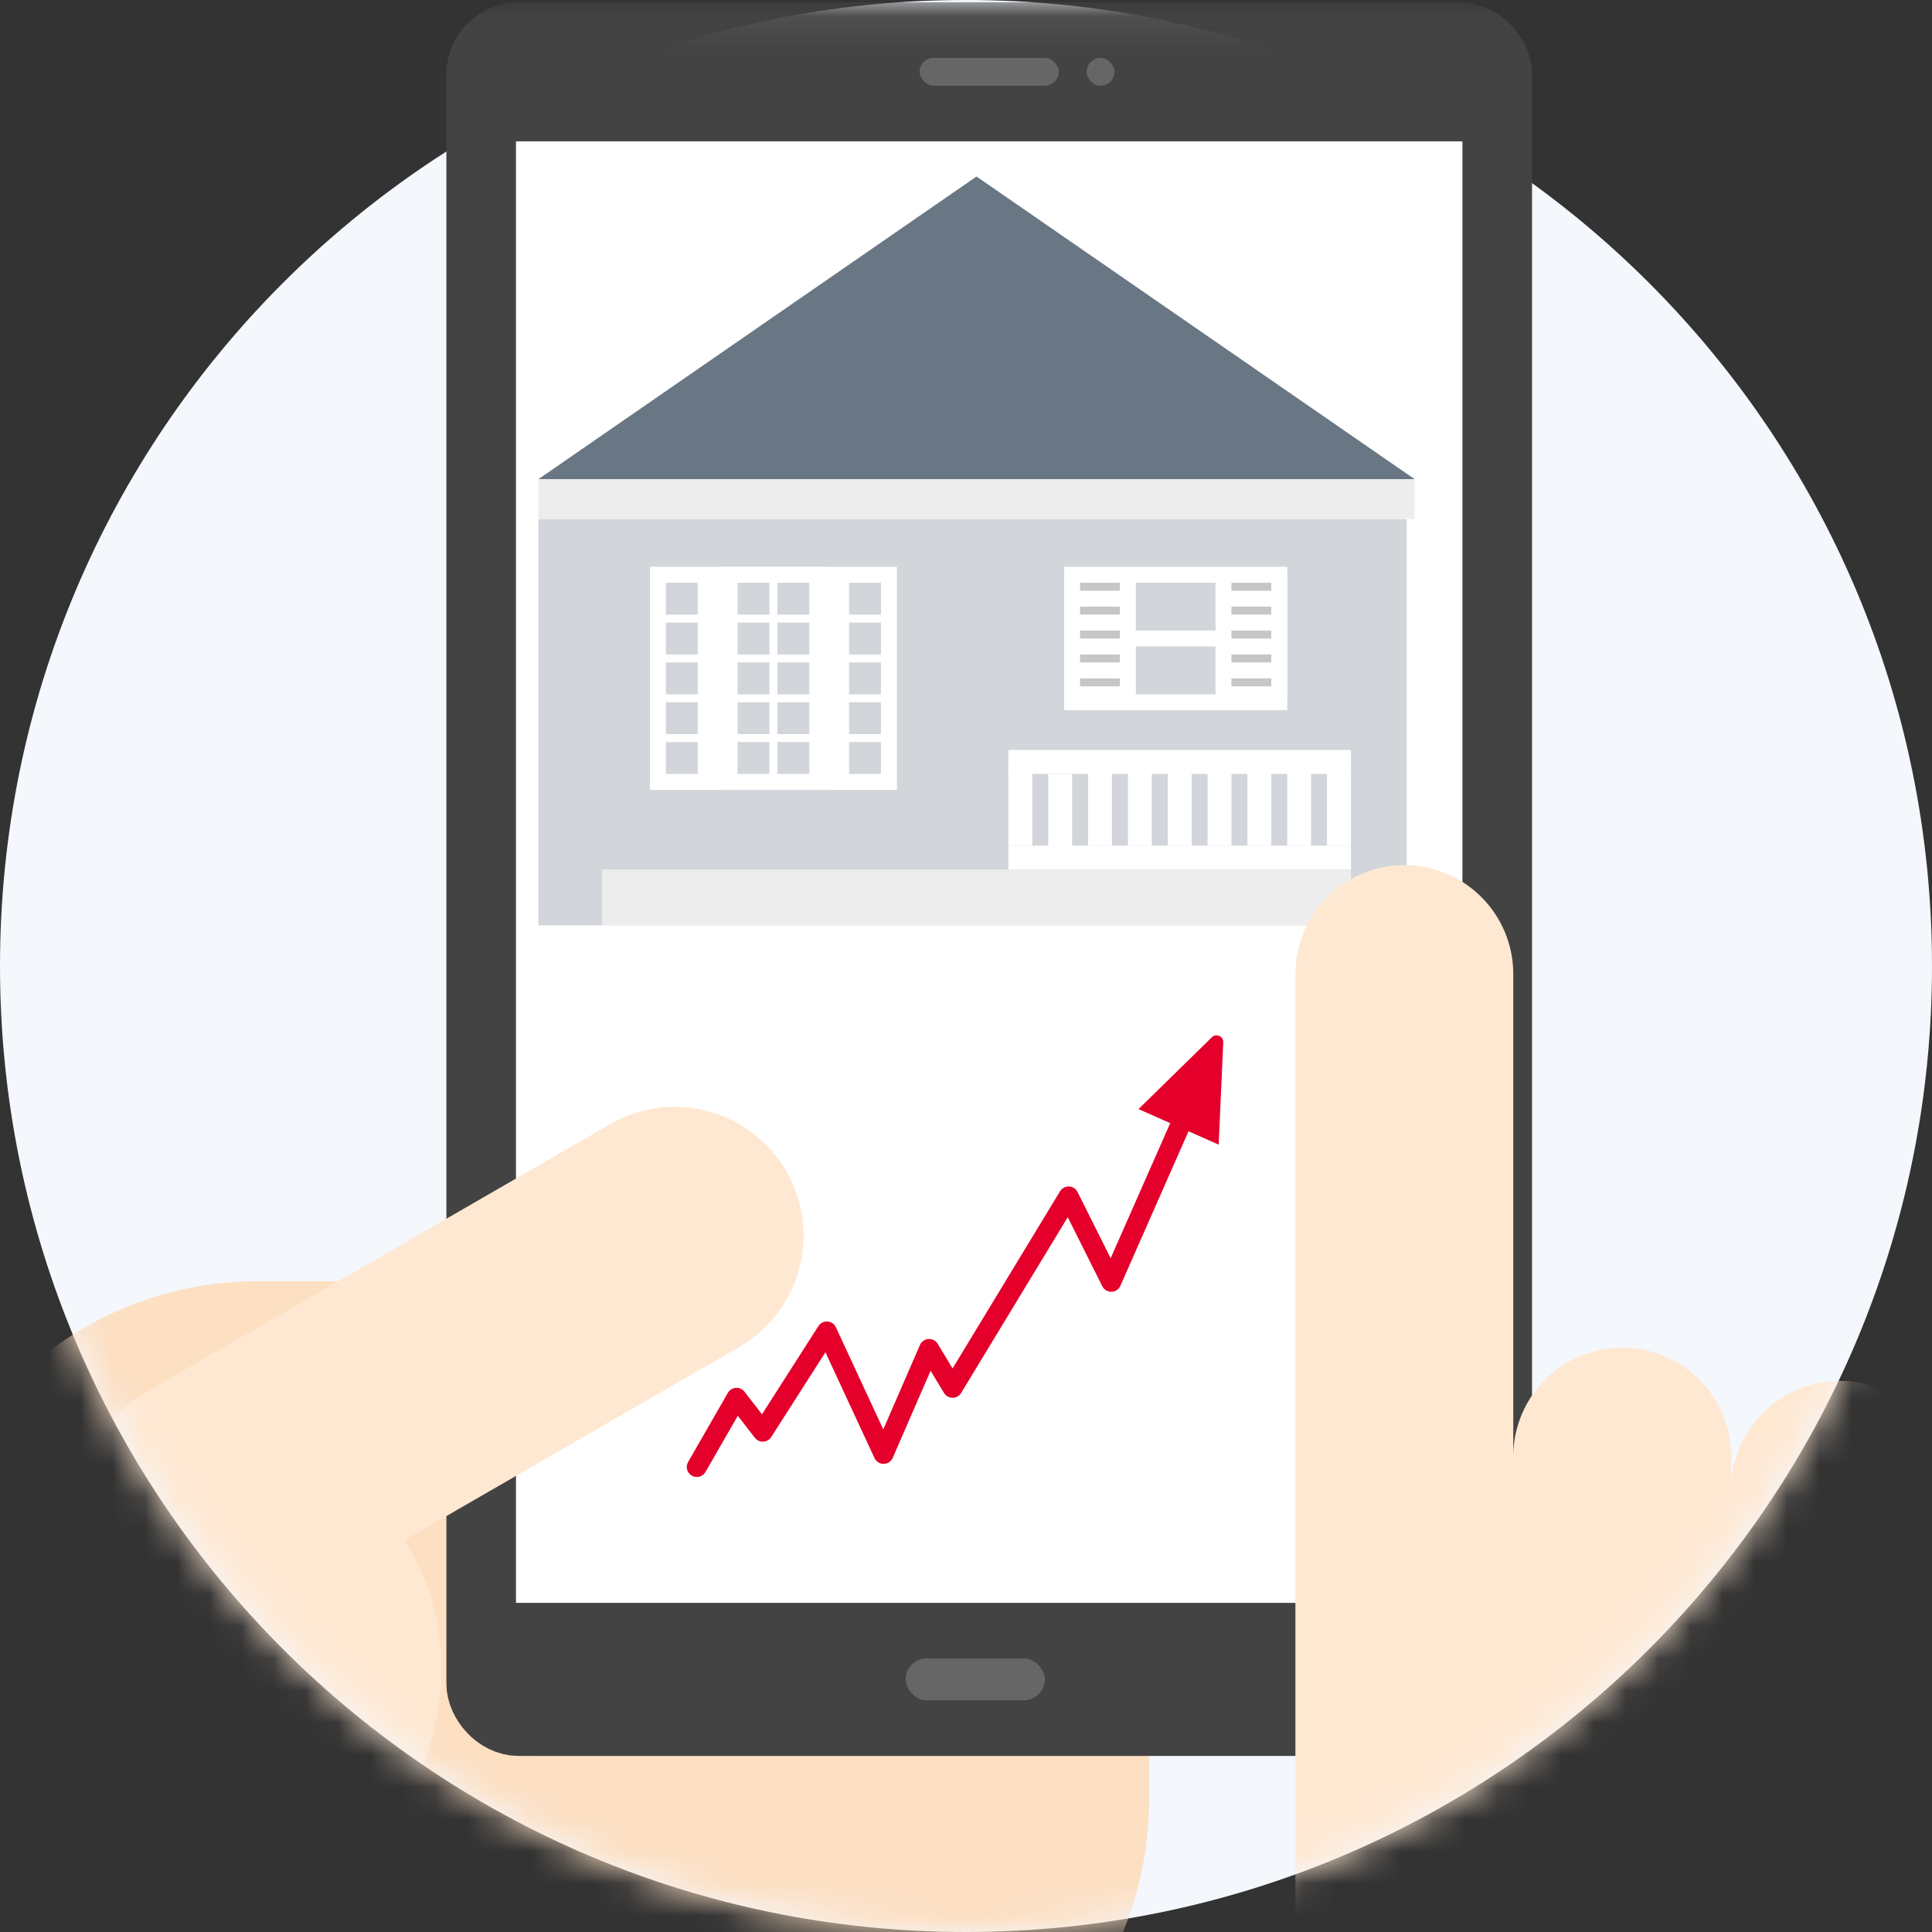 <svg width="60" height="60" fill="none" xmlns="http://www.w3.org/2000/svg"><rect width="100%" height="100%" fill="#333333" stroke="none"/><path fill-rule="evenodd" clip-rule="evenodd" d="M30 60C13.431 60 0 46.569 0 30 0 13.431 13.431 0 30 0c16.569 0 30 13.431 30 30 0 16.569-13.431 30-30 30z" fill="#F4F7FC"/><mask id="a" maskUnits="userSpaceOnUse" x="0" y="0" width="60" height="60"><path fill-rule="evenodd" clip-rule="evenodd" d="M30 60C13.43 60 0 46.584 0 30.035 0 21.828.04 0 .04 0S21.646.07 30 .07c9.843 0 30-.015 30-.015l-.002 29.98C59.998 46.585 46.568 60 30 60z" fill="#fff"/></mask><g mask="url(#a)"><path fill-rule="evenodd" clip-rule="evenodd" d="M-2.773 50.58c0-5.96 4.83-10.79 10.79-10.79h16.88c5.958 0 10.788 4.83 10.788 10.79v5.312c0 5.958-4.83 10.788-10.789 10.788H8.016c-5.958 0-10.789-4.83-10.789-10.788v-5.313z" fill="#FDDFC2"/><path fill-rule="evenodd" clip-rule="evenodd" d="M-2.66 55.444l33.434 9.417-4.117 2.417-33.448-1.076 4.131-10.758z" fill="#FDDFC2"/><rect x="14.987" y="1.193" width="31.468" height="52.216" rx="1.124" fill="#fff" stroke="#434343" stroke-width="2.248"/><path fill="#434343" d="M16.024 49.777h29.825v3.458H16.024zm0-48.844h29.825v3.458H16.024z"/><rect x="28.127" y="51.506" width="4.322" height="1.297" rx=".648" fill="#666"/><rect x="28.559" y="1.798" width="4.322" height=".864" rx=".432" fill="#666"/><rect x="33.746" y="1.798" width=".864" height=".864" rx=".432" fill="#666"/><path fill="#fff" d="M16.024 4.391h29.393v45.386H16.024z"/><path fill="#D2D5DA" d="M16.721 16.119h26.965v12.617H16.721z"/><path fill="#fff" d="M33.049 17.603h6.927v4.453h-6.927z"/><path fill="#D2D5DA" d="M33.543 18.098h5.442v3.463h-5.442z"/><path fill="#fff" d="M33.296 19.582h6.679v.495h-6.679z"/><path fill="#fff" d="M33.049 17.851h2.226v3.958h-2.226z"/><path fill="#C6C6C6" d="M33.543 18.098h1.237v.247h-1.237zm0 .742h1.237v.247h-1.237zm0 .742h1.237v.247h-1.237zm0 .743h1.237v.247h-1.237zm0 .742h1.237v.247h-1.237z"/><path fill="#fff" d="M37.749 17.851h2.226v3.958h-2.226z"/><path fill="#C6C6C6" d="M38.244 18.098h1.237v.247h-1.237zm0 .742h1.237v.247h-1.237zm0 .742h1.237v.247h-1.237zm0 .743h1.237v.247h-1.237zm0 .742h1.237v.247h-1.237z"/><path fill="#fff" d="M20.185 17.603h7.669v6.927h-7.669z"/><path fill="#fff" d="M22.411 17.603h3.216v6.927h-3.216z"/><path fill="#D2D5DA" d="M22.906 18.098h.99v.99h-.99zm1.237 0h.99v.99h-.99zm-1.237 1.237h.99v.99h-.99zm1.237 0h.99v.99h-.99zm-1.237 1.237h.99v.99h-.99zm1.237 0h.99v.99h-.99zm-1.237 1.237h.99v.99h-.99zm1.237 0h.99v.99h-.99zm-1.237 1.237h.99v.99h-.99zm1.237 0h.99v.99h-.99zm-3.464-4.948h.99v.99h-.99zm0 1.237h.99v.99h-.99zm0 1.237h.99v.99h-.99zm0 1.237h.99v.99h-.99zm0 1.237h.99v.99h-.99zm5.69-4.948h.99v.99h-.99zm0 1.237h.99v.99h-.99zm0 1.237h.99v.99h-.99zm0 1.237h.99v.99h-.99zm0 1.237h.99v.99h-.99z"/><path fill="#fff" d="M31.317 23.293h10.637v.742H31.317zm0 2.969h10.637v.742H31.317z"/><path fill="#fff" d="M31.317 23.788h.742v2.474h-.742zm1.237.247h.742v2.474h-.742zm1.237-.247h.742v2.474h-.742zm1.237 0h.742v2.474h-.742zm1.237 0h.742v2.474h-.742zm1.237 0h.742v2.474h-.742zm1.237 0h.742v2.474h-.742zm1.236 0h.742v2.474h-.742zm1.237 0h.742v2.474h-.742z"/><path fill="#EDEDED" d="M18.7 27.004h23.254v1.732H18.7z"/><path fill-rule="evenodd" clip-rule="evenodd" d="M30.327 5.482l13.607 9.4H16.72l13.606-9.4z" fill="#697684"/><path fill="#EDEDED" d="M16.721 14.882h27.212v1.237H16.721z"/><path fill-rule="evenodd" clip-rule="evenodd" d="M3.064 48.701a3.998 3.998 0 011.464-5.462l14.428-8.33a3.998 3.998 0 113.998 6.926l-14.428 8.33A3.998 3.998 0 013.064 48.7z" fill="#FFE8D2"/><path fill-rule="evenodd" clip-rule="evenodd" d="M9.969 58.565c3.495-2.017 4.805-6.908 2.787-10.403-2.398-4.154-7.289-5.465-10.784-3.447-4.154 2.398-5.465 7.29-3.066 11.444 2.018 3.495 6.908 4.805 11.063 2.406zM40.23 30.251a3.383 3.383 0 116.766 0v14.985a3.383 3.383 0 016.766 0v1.033a3.383 3.383 0 116.766 0v1.268a2.602 2.602 0 015.205.018v20.896a3.372 3.372 0 01-3.372 3.371h-18.76a3.372 3.372 0 01-3.371-3.371v-38.2z" fill="#FFE8D2"/><path d="M21.64 45.558l1.234-2.147.815 1.05 1.989-3.11 1.762 3.799 1.415-3.256.728 1.204 3.603-5.94 1.324 2.648 2.735-6.202" stroke="#E4002B" stroke-width=".622" stroke-linecap="round" stroke-linejoin="round"/><path fill-rule="evenodd" clip-rule="evenodd" d="M35.357 34.444l2.28-2.232a.208.208 0 01.352.157l-.142 3.179-2.49-1.104z" fill="#E4002B"/></g></svg>
